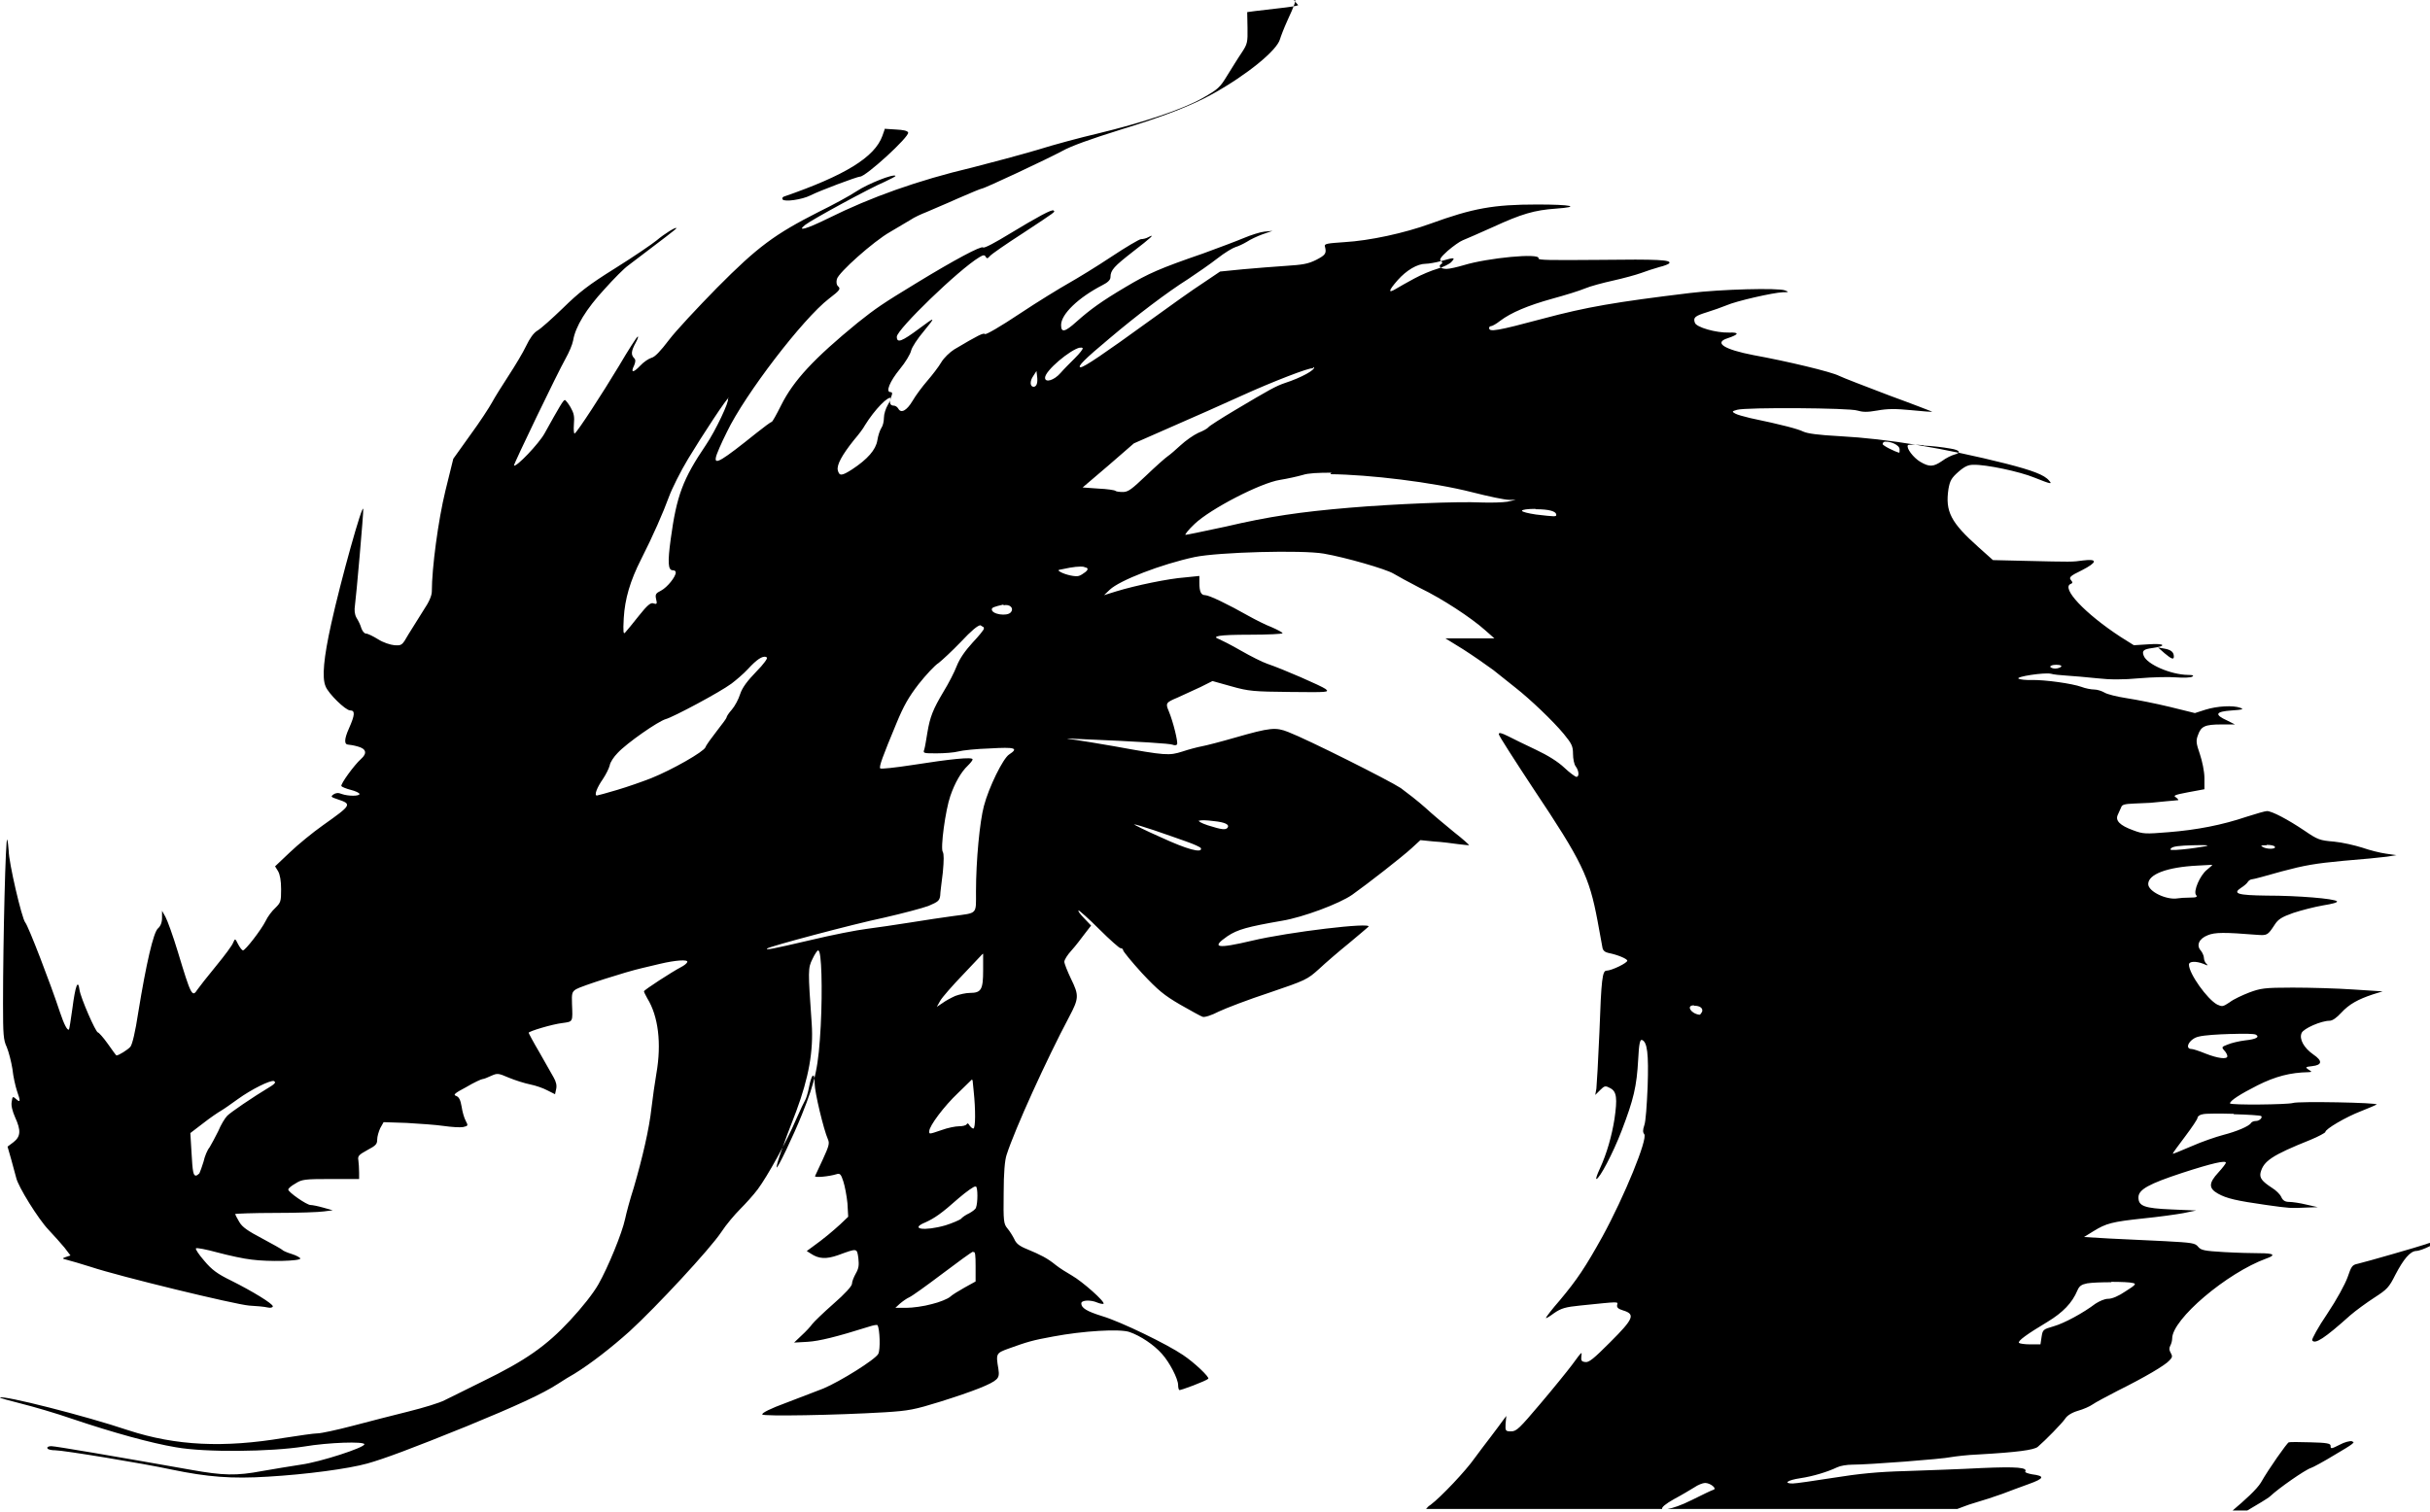 <?xml version="1.0" encoding="UTF-8"?>
<svg width="151px" height="94px" viewBox="0 0 151 94" version="1.1" xmlns="http://www.w3.org/2000/svg" xmlns:xlink="http://www.w3.org/1999/xlink">
    <!-- Generator: Sketch 48.1 (47250) - http://www.bohemiancoding.com/sketch -->
    <title>Half-Dragon</title>
    <desc>Created with Sketch.</desc>
    <defs></defs>
    <g id="Symbols" stroke="none" stroke-width="1" fill="none" fill-rule="evenodd">
        <g id="Half-Dragon" fill="#000000">
            <path d="M80.671,0.322 C80.601,0.369 80.081,0.448 79.514,0.509 C78.945,0.57 78.259,0.65 77.992,0.687 L77.501,0.753 L77.52,1.729 C77.536,2.642 77.512,2.736 77.159,3.274 C76.948,3.579 76.55,4.234 76.269,4.679 C75.801,5.452 75.693,5.546 74.707,6.108 C73.499,6.787 71.092,7.606 68.175,8.309 C67.168,8.543 65.501,8.988 64.464,9.315 C63.429,9.62 61.6,10.112 60.403,10.416 C57.043,11.212 54.142,12.242 51.452,13.577 C50.124,14.233 49.469,14.42 50.04,13.975 C50.455,13.647 54.072,11.68 54.962,11.306 C55.367,11.118 55.676,10.954 55.646,10.931 C55.519,10.791 53.927,11.423 53.222,11.891 C52.801,12.172 51.724,12.757 50.857,13.179 C48.141,14.56 47.088,15.333 44.559,17.885 C43.341,19.126 41.983,20.578 41.562,21.14 C41.047,21.819 40.695,22.193 40.485,22.24 C40.321,22.287 39.993,22.498 39.782,22.732 C39.337,23.2 39.173,23.177 39.408,22.709 C39.501,22.474 39.501,22.357 39.408,22.264 C39.197,22.053 39.22,21.819 39.501,21.304 C39.642,21.046 39.688,20.882 39.618,20.929 C39.548,20.976 39.033,21.772 38.471,22.732 C37.441,24.441 35.895,26.83 35.708,26.947 C35.661,26.97 35.638,26.713 35.661,26.385 C35.708,25.87 35.661,25.682 35.45,25.308 C35.31,25.073 35.146,24.863 35.099,24.863 C35.006,24.863 34.771,25.261 33.835,26.947 C33.484,27.579 32.079,29.054 31.938,28.937 C31.891,28.89 34.678,23.107 35.146,22.287 C35.357,21.913 35.568,21.421 35.614,21.163 C35.755,20.297 36.434,19.196 37.558,17.979 C38.143,17.323 38.799,16.668 39.033,16.504 C41.257,14.818 42.03,14.233 42.03,14.186 C42.03,14.069 41.281,14.537 40.812,14.935 C40.531,15.169 39.361,15.965 38.237,16.668 C36.551,17.721 35.989,18.166 34.982,19.15 C34.303,19.805 33.601,20.437 33.39,20.554 C33.156,20.695 32.922,21.023 32.688,21.514 C32.5,21.913 32.008,22.732 31.61,23.341 C31.212,23.95 30.744,24.699 30.58,25.003 C30.416,25.308 29.808,26.244 29.222,27.04 L28.168,28.515 L27.677,30.506 C27.232,32.332 26.834,35.306 26.834,36.757 C26.834,37.015 26.67,37.413 26.319,37.928 C26.038,38.373 25.616,39.052 25.382,39.427 C24.984,40.129 24.961,40.129 24.516,40.106 C24.258,40.082 23.813,39.942 23.486,39.731 C23.181,39.544 22.853,39.38 22.736,39.38 C22.643,39.38 22.526,39.239 22.455,39.052 C22.408,38.865 22.268,38.584 22.151,38.396 C22.034,38.186 22.01,37.928 22.057,37.624 C22.128,37.155 22.596,31.864 22.572,31.653 C22.549,31.161 21.168,36.102 20.582,38.771 C20.114,40.878 19.997,42.119 20.231,42.658 C20.395,43.103 21.472,44.156 21.753,44.156 C22.081,44.156 22.057,44.437 21.683,45.28 C21.378,45.959 21.378,46.287 21.659,46.287 C21.729,46.287 22.01,46.334 22.245,46.404 C22.76,46.545 22.83,46.826 22.432,47.177 C22.01,47.552 21.144,48.746 21.214,48.863 C21.238,48.91 21.519,49.027 21.8,49.097 C22.081,49.167 22.338,49.284 22.338,49.354 C22.338,49.495 21.636,49.495 21.238,49.354 C21.027,49.261 20.863,49.284 20.723,49.378 C20.535,49.518 20.559,49.542 20.98,49.682 C21.893,49.987 21.847,50.033 20.067,51.298 C19.435,51.743 18.522,52.492 18.007,52.984 L17.093,53.85 L17.281,54.154 C17.398,54.365 17.468,54.74 17.468,55.278 C17.468,56.028 17.445,56.098 17.117,56.426 C16.906,56.613 16.625,56.988 16.508,57.245 C16.227,57.807 15.244,59.072 15.103,59.072 C15.033,59.072 14.916,58.908 14.799,58.697 C14.611,58.322 14.611,58.322 14.494,58.58 C14.448,58.744 13.956,59.399 13.417,60.055 C12.879,60.711 12.364,61.366 12.27,61.507 C11.942,62.022 11.872,61.881 11.052,59.165 C10.748,58.158 10.397,57.198 10.28,56.988 L10.069,56.613 L10.069,57.058 C10.069,57.339 9.975,57.573 9.811,57.713 C9.53,57.971 9.086,59.891 8.594,62.912 C8.407,64.153 8.219,64.925 8.102,65.066 C7.938,65.253 7.376,65.604 7.236,65.604 C7.212,65.604 6.978,65.276 6.697,64.878 C6.416,64.48 6.135,64.176 6.088,64.176 C5.948,64.176 5.011,62.022 4.941,61.53 C4.848,60.828 4.684,61.249 4.496,62.701 C4.403,63.38 4.309,63.965 4.286,63.989 C4.192,64.082 3.981,63.684 3.724,62.912 C3.138,61.132 1.757,57.55 1.569,57.339 C1.359,57.105 0.539,53.593 0.539,52.867 C0.516,52.609 0.492,52.305 0.446,52.188 C0.352,51.953 0.188,58.369 0.188,62.373 C0.188,64.316 0.211,64.644 0.422,65.089 C0.539,65.37 0.703,66.002 0.773,66.447 C0.82,66.915 0.961,67.524 1.054,67.805 C1.288,68.461 1.265,68.554 1.008,68.32 C0.797,68.133 0.773,68.133 0.727,68.484 C0.68,68.718 0.773,69.07 0.937,69.444 C1.312,70.264 1.288,70.638 0.844,70.99 L0.469,71.271 L0.703,72.09 C0.82,72.535 0.961,73.05 1.008,73.214 C1.125,73.753 2.389,75.79 3.021,76.445 C3.349,76.796 3.794,77.288 4.005,77.546 L4.379,78.037 L4.098,78.131 C3.841,78.225 3.841,78.225 4.192,78.318 C4.379,78.365 5.035,78.553 5.62,78.74 C7.447,79.349 14.611,81.081 15.478,81.152 C15.923,81.175 16.438,81.222 16.625,81.269 C16.812,81.315 16.953,81.269 16.953,81.198 C16.953,81.034 15.688,80.262 14.377,79.606 C13.511,79.185 13.16,78.927 12.691,78.365 C12.364,77.991 12.129,77.639 12.176,77.593 C12.223,77.546 12.832,77.663 13.511,77.85 C14.213,78.037 15.173,78.248 15.642,78.295 C16.695,78.435 18.662,78.389 18.662,78.225 C18.662,78.178 18.428,78.037 18.124,77.944 C17.819,77.85 17.562,77.733 17.538,77.686 C17.491,77.639 16.953,77.335 16.297,76.984 C15.408,76.515 15.056,76.281 14.869,75.953 C14.728,75.719 14.611,75.485 14.611,75.462 C14.611,75.438 15.735,75.392 17.117,75.392 C18.498,75.392 19.856,75.345 20.137,75.298 L20.676,75.228 L20.09,75.064 C19.763,74.97 19.411,74.9 19.294,74.9 C19.06,74.9 17.913,74.104 17.913,73.94 C17.913,73.87 18.1,73.706 18.358,73.565 C18.756,73.308 18.92,73.284 20.559,73.284 L22.315,73.284 L22.315,72.889 C22.315,72.631 22.291,72.28 22.268,72.116 C22.221,71.858 22.291,71.781 22.83,71.484 C23.368,71.203 23.439,71.109 23.439,70.828 C23.439,70.641 23.532,70.336 23.626,70.126 L23.837,69.751 L25.265,69.798 C26.061,69.845 27.091,69.915 27.56,69.985 C28.051,70.055 28.59,70.09 28.777,70.055 C29.082,69.985 29.105,69.971 28.941,69.669 C28.848,69.505 28.73,69.107 28.684,68.779 C28.613,68.358 28.52,68.194 28.356,68.124 C28.145,68.053 28.215,67.971 28.988,67.562 C29.456,67.281 29.925,67.07 29.995,67.07 C30.065,67.07 30.299,66.976 30.533,66.866 C30.908,66.702 30.955,66.702 31.61,66.983 C32.008,67.147 32.594,67.335 32.945,67.405 C33.296,67.475 33.765,67.639 34.022,67.779 L34.49,68.014 L34.561,67.686 C34.608,67.475 34.561,67.241 34.397,66.96 L33.507,65.391 C33.132,64.759 32.851,64.22 32.851,64.197 C32.851,64.103 34.327,63.658 34.959,63.588 C35.614,63.495 35.591,63.541 35.544,62.394 C35.521,61.738 35.544,61.645 35.802,61.486 C36.106,61.298 38.869,60.409 39.899,60.174 L41.023,59.907 C41.96,59.685 42.756,59.626 42.709,59.79 C42.686,59.884 42.498,60.025 42.311,60.118 C41.772,60.399 40.016,61.535 40.016,61.617 C40.016,61.664 40.11,61.851 40.227,62.062 C40.906,63.162 41.117,64.848 40.789,66.721 C40.695,67.283 40.555,68.231 40.485,68.852 C40.344,70.163 39.923,71.966 39.384,73.816 C39.15,74.542 38.916,75.417 38.846,75.759 C38.658,76.649 37.792,78.756 37.183,79.833 C36.855,80.407 36.176,81.262 35.427,82.069 C33.952,83.662 32.641,84.575 29.995,85.863 C28.988,86.354 27.934,86.893 27.63,87.033 C27.326,87.197 26.319,87.502 25.382,87.736 C24.446,87.97 22.877,88.368 21.917,88.625 C20.933,88.883 19.95,89.094 19.739,89.094 C19.505,89.094 18.568,89.234 17.655,89.375 C13.909,90.007 10.935,89.866 7.985,88.906 C5.269,87.993 0.165,86.705 0.001,86.869 C-0.023,86.893 0.563,87.057 1.312,87.244 C2.061,87.431 3.513,87.853 4.52,88.204 C7.025,89.047 9.39,89.703 10.935,89.96 C12.785,90.288 16.812,90.241 18.896,89.913 C20.418,89.656 22.643,89.585 22.643,89.773 C22.643,89.984 19.903,90.873 18.709,91.037 C18.077,91.131 16.976,91.318 16.297,91.435 C14.682,91.74 13.862,91.716 11.895,91.365 C7.002,90.499 3.443,89.89 3.185,89.89 C2.998,89.89 2.904,89.96 2.951,90.03 C2.974,90.101 3.208,90.147 3.443,90.147 C3.934,90.147 8.922,90.967 10.654,91.342 C12.902,91.81 14.401,91.927 16.648,91.786 C19.037,91.646 21.659,91.295 22.83,90.967 C23.837,90.686 25.546,90.054 29.011,88.649 C32.032,87.408 33.718,86.635 34.654,86.026 C35.006,85.792 35.474,85.511 35.685,85.394 C36.715,84.762 38.003,83.755 39.127,82.748 C40.789,81.226 44.114,77.644 44.816,76.59 C45.121,76.122 45.659,75.49 45.987,75.162 C46.315,74.834 46.807,74.296 47.088,73.921 C47.696,73.102 48.89,70.947 49.476,69.566 C49.733,68.981 49.991,68.442 50.038,68.372 C50.085,68.302 50.202,67.95 50.272,67.576 C50.436,66.733 50.623,66.592 50.623,67.342 C50.623,67.904 51.185,70.222 51.443,70.807 C51.56,71.065 51.513,71.228 51.138,72.048 L50.647,73.102 C50.6,73.219 51.536,73.125 51.981,72.985 C52.192,72.914 52.262,72.985 52.403,73.429 C52.496,73.71 52.613,74.319 52.66,74.787 L52.707,75.63 L52.215,76.099 C51.724,76.544 51.232,76.965 50.483,77.504 L50.131,77.761 L50.389,77.925 C50.881,78.253 51.335,78.276 52.075,78.019 C53.292,77.574 53.246,77.574 53.339,78.206 C53.386,78.651 53.363,78.838 53.175,79.166 C53.058,79.377 52.941,79.658 52.941,79.798 C52.941,79.939 52.496,80.43 51.794,81.039 C51.162,81.596 50.576,82.163 50.469,82.304 C50.375,82.444 50.071,82.772 49.813,83.006 L49.345,83.451 L50.188,83.404 C50.913,83.357 51.967,83.1 53.981,82.467 C54.262,82.374 54.508,82.327 54.529,82.374 C54.674,82.608 54.716,83.896 54.576,84.153 C54.393,84.505 52.218,85.863 51.162,86.307 C50.74,86.471 49.71,86.869 48.844,87.197 C47.884,87.548 47.322,87.829 47.368,87.923 C47.45,88.04 51.864,87.97 55.002,87.783 C56.488,87.689 56.828,87.619 58.42,87.127 C60.504,86.471 61.628,86.026 61.909,85.745 C62.066,85.605 62.096,85.441 62.04,85.09 C61.876,84.13 61.9,84.106 62.672,83.825 C63.843,83.404 64.147,83.31 65.435,83.076 C67.285,82.725 69.58,82.585 70.188,82.795 C70.867,83.029 71.71,83.591 72.202,84.153 C72.67,84.668 73.209,85.699 73.209,86.097 C73.209,86.214 73.232,86.354 73.279,86.401 C73.326,86.448 74.942,85.839 75.082,85.699 C75.176,85.605 74.216,84.692 73.513,84.224 C72.553,83.568 69.673,82.163 68.503,81.812 C67.519,81.507 67.191,81.297 67.191,81.016 C67.191,80.805 67.777,80.782 68.198,80.969 C68.362,81.039 68.549,81.063 68.573,81.039 C68.69,80.922 67.262,79.658 66.606,79.283 C66.278,79.096 65.833,78.815 65.599,78.627 C65.084,78.206 64.663,77.995 63.82,77.644 C63.351,77.457 63.141,77.293 63.024,77.012 C62.93,76.825 62.743,76.52 62.602,76.356 C62.368,76.075 62.344,75.911 62.368,74.155 C62.368,72.914 62.438,72.095 62.555,71.767 C63.07,70.175 65.014,65.89 66.442,63.197 C67.051,62.05 67.051,61.863 66.559,60.856 C66.325,60.364 66.138,59.896 66.138,59.779 C66.138,59.662 66.325,59.357 66.583,59.076 C66.84,58.795 67.191,58.327 67.402,58.046 L67.8,57.531 L67.355,57.063 C67.102,56.805 66.957,56.594 67.027,56.594 C67.074,56.594 67.66,57.109 68.315,57.765 C68.947,58.397 69.556,58.936 69.626,58.936 C69.72,58.936 69.79,58.992 69.79,59.062 C69.79,59.132 70.305,59.765 70.961,60.486 C71.968,61.563 72.343,61.867 73.349,62.453 C74.005,62.827 74.637,63.178 74.731,63.202 C74.848,63.249 75.293,63.108 75.738,62.874 C76.183,62.663 77.587,62.125 78.875,61.703 C81.146,60.931 81.24,60.884 81.966,60.228 C82.364,59.854 83.207,59.128 83.816,58.636 C84.401,58.144 84.963,57.676 85.033,57.606 C85.338,57.301 80.046,57.934 77.798,58.472 C75.621,58.987 75.223,58.917 76.276,58.191 C76.908,57.77 77.517,57.606 79.671,57.231 C80.959,57.02 83.23,56.173 84.026,55.616 C84.986,54.937 87.141,53.251 87.703,52.736 L88.264,52.22 L89.107,52.305 C89.576,52.328 90.255,52.422 90.606,52.469 C90.957,52.515 91.262,52.539 91.285,52.539 C91.308,52.515 90.887,52.141 90.348,51.719 C89.833,51.298 89.014,50.619 88.569,50.204 C88.124,49.806 87.431,49.268 87.047,48.987 C86.344,48.519 81.264,45.966 80.046,45.498 C79.273,45.194 78.945,45.217 76.744,45.849 C75.855,46.107 74.942,46.341 74.684,46.388 C74.426,46.435 73.888,46.575 73.466,46.716 C72.647,46.973 72.46,46.973 69.252,46.388 C68.339,46.224 67.262,46.055 66.84,45.99 C66.091,45.896 66.114,45.891 67.126,45.938 C70.989,46.102 72.698,46.219 72.862,46.289 C72.979,46.336 73.096,46.336 73.143,46.266 C73.214,46.149 72.909,44.885 72.628,44.206 C72.417,43.714 72.441,43.667 73.167,43.363 C73.541,43.199 74.174,42.894 74.595,42.707 L75.344,42.332 L76.515,42.66 C77.592,42.965 77.896,42.988 80.168,43.011 C82.509,43.035 82.626,43.035 82.369,42.824 C82.111,42.637 79.77,41.607 78.739,41.255 C78.458,41.162 77.709,40.787 77.1,40.436 C76.492,40.085 75.883,39.78 75.766,39.733 C75.227,39.546 75.742,39.452 77.639,39.452 C78.777,39.452 79.699,39.406 79.699,39.359 C79.699,39.312 79.395,39.148 79.02,38.984 C78.646,38.844 78.004,38.516 77.583,38.282 C76.342,37.579 75.136,36.994 74.89,36.994 C74.632,36.994 74.529,36.783 74.529,36.221 L74.529,35.8 L73.616,35.893 C72.633,35.964 70.572,36.385 69.355,36.76 L68.606,36.994 L68.957,36.659 C69.566,36.074 72.165,35.067 74.248,34.622 C75.724,34.318 80.898,34.177 82.256,34.411 C83.614,34.645 86.12,35.371 86.588,35.652 C86.822,35.793 87.548,36.191 88.227,36.542 C89.632,37.221 91.411,38.392 92.278,39.164 L92.863,39.68 L89.819,39.68 L90.92,40.359 C91.505,40.733 92.348,41.319 92.793,41.646 L94.198,42.766 C95.064,43.445 96.492,44.798 97.171,45.617 C97.663,46.222 97.745,46.367 97.747,46.858 C97.747,47.163 97.818,47.514 97.911,47.631 C98.122,47.912 98.145,48.287 97.958,48.287 C97.888,48.287 97.537,48.029 97.209,47.72 C96.811,47.345 96.202,46.961 95.429,46.596 C94.797,46.292 94.001,45.917 93.697,45.753 C93.275,45.543 93.135,45.519 93.135,45.636 C93.135,45.73 94.118,47.252 95.289,49.031 C98.309,53.55 98.754,54.487 99.269,57.226 L99.574,58.889 C99.597,59.076 99.738,59.193 99.948,59.233 C100.534,59.35 101.072,59.584 101.119,59.701 C101.166,59.842 100.136,60.334 99.831,60.334 C99.574,60.334 99.504,60.825 99.386,64.197 C99.316,65.883 99.223,67.428 99.199,67.662 L99.129,68.06 L99.433,67.756 C99.714,67.475 99.761,67.475 100.065,67.639 C100.464,67.85 100.51,68.271 100.323,69.559 C100.159,70.589 99.855,71.69 99.41,72.65 C99.246,73.001 99.152,73.282 99.199,73.282 C99.386,73.282 100.229,71.69 100.768,70.285 C101.517,68.325 101.704,67.545 101.798,65.836 C101.845,64.86 101.915,64.595 102.032,64.642 C102.36,64.759 102.454,65.485 102.384,67.545 C102.337,68.646 102.266,69.746 102.173,69.957 C102.079,70.238 102.079,70.378 102.173,70.496 C102.407,70.777 100.932,74.382 99.574,76.864 C98.52,78.761 98.005,79.534 96.928,80.821 C96.436,81.383 96.062,81.875 96.062,81.922 C96.062,81.969 96.296,81.828 96.577,81.617 C97.022,81.313 97.279,81.243 98.192,81.149 C100.721,80.892 100.534,80.892 100.487,81.126 C100.464,81.273 100.557,81.36 100.862,81.454 C101.634,81.688 101.517,81.969 100.065,83.42 C99.035,84.451 98.731,84.708 98.497,84.661 C98.286,84.638 98.239,84.568 98.263,84.334 C98.309,83.982 98.333,83.959 97.677,84.849 C97.396,85.223 96.506,86.324 95.71,87.26 C94.423,88.782 94.235,88.97 93.907,88.97 C93.556,88.97 93.533,88.946 93.556,88.501 L93.603,88.01 L93.392,88.291 C93.275,88.455 92.947,88.899 92.643,89.297 C92.339,89.689 91.894,90.281 91.636,90.632 C91.098,91.405 89.552,93.044 88.897,93.536 C88.78,93.606 88.686,93.699 88.616,93.793 L103.285,93.793 C103.238,93.699 103.472,93.489 104.058,93.161 C104.503,92.927 105.041,92.599 105.275,92.458 C105.509,92.295 105.814,92.177 105.954,92.177 C106.282,92.177 106.713,92.529 106.476,92.599 C106.383,92.622 105.797,92.903 105.142,93.231 C104.439,93.582 103.936,93.746 103.62,93.793 L121.626,93.793 C121.883,93.699 122.359,93.512 122.539,93.465 C123.183,93.278 124.037,92.997 124.419,92.857 C124.817,92.7 125.543,92.435 126.058,92.248 C127.041,91.897 127.088,91.742 126.269,91.639 C126.011,91.592 125.824,91.522 125.847,91.475 C126.011,91.217 125.356,91.154 123.131,91.25 C121.843,91.321 119.713,91.391 118.425,91.438 C116.669,91.484 115.521,91.601 113.906,91.859 C112.712,92.046 111.588,92.21 111.4,92.21 C110.792,92.21 111.073,92 111.869,91.882 C112.665,91.765 113.578,91.484 114.163,91.203 C114.351,91.11 114.772,91.04 115.1,91.04 C116.154,91.04 120.72,90.688 121.235,90.571 C121.516,90.524 122.265,90.431 122.92,90.407 C125.402,90.267 126.362,90.126 126.62,89.939 C127.112,89.518 128.119,88.487 128.329,88.183 C128.446,87.996 128.727,87.808 129.125,87.691 C129.453,87.598 129.851,87.427 130.039,87.293 C130.202,87.176 130.905,86.801 131.584,86.45 C133.246,85.624 134.558,84.858 134.815,84.554 C135.002,84.366 135.002,84.289 134.885,84.085 C134.792,83.921 134.78,83.804 134.862,83.641 C134.932,83.523 134.979,83.313 134.979,83.196 C134.979,82.001 138.374,79.121 140.833,78.225 C141.441,78.014 141.301,77.897 140.435,77.897 C139.99,77.897 139.006,77.873 138.21,77.827 C136.969,77.756 136.77,77.71 136.595,77.499 C136.407,77.265 136.243,77.241 134.534,77.148 C133.516,77.101 131.959,77.031 131.092,76.984 L129.5,76.89 L130.085,76.529 C130.881,76.038 131.233,75.944 133.2,75.733 C134.136,75.64 135.248,75.485 135.67,75.406 L136.466,75.242 L134.944,75.176 C133.235,75.106 132.883,74.965 132.883,74.427 C132.883,73.935 133.539,73.584 135.6,72.905 C137.473,72.296 138.316,72.109 138.316,72.273 C138.316,72.32 138.105,72.601 137.847,72.881 C137.239,73.537 137.239,73.865 137.824,74.193 C138.362,74.497 138.995,74.638 140.798,74.895 C142.296,75.106 142.32,75.106 143.326,75.059 L144.029,75.036 L143.303,74.872 C142.928,74.778 142.437,74.708 142.249,74.708 C141.992,74.708 141.851,74.614 141.758,74.403 C141.687,74.24 141.43,73.982 141.172,73.827 C140.563,73.429 140.4,73.219 140.47,72.891 C140.657,72.165 141.172,71.814 143.56,70.854 C144.076,70.643 144.497,70.409 144.497,70.362 C144.497,70.175 145.785,69.425 146.698,69.074 C147.166,68.887 147.611,68.7 147.681,68.653 C147.822,68.536 142.811,68.442 142.483,68.559 C142.156,68.662 138.573,68.7 138.573,68.583 C138.573,68.419 139.182,68.021 140.282,67.463 C141.406,66.901 142.32,66.667 143.443,66.644 C143.678,66.627 143.678,66.627 143.443,66.48 C143.233,66.339 143.256,66.316 143.678,66.269 C144.31,66.199 144.333,65.941 143.748,65.543 C143.162,65.134 142.858,64.583 143.022,64.209 C143.139,63.928 144.24,63.448 144.755,63.448 C144.942,63.448 145.2,63.26 145.48,62.956 C145.972,62.417 146.534,62.113 147.447,61.809 L148.056,61.621 L146.23,61.504 C145.223,61.434 143.537,61.387 142.46,61.387 C140.68,61.387 140.47,61.434 139.767,61.692 C139.346,61.856 138.784,62.113 138.55,62.3 C138.128,62.581 138.081,62.581 137.777,62.441 C137.161,62.113 136.021,60.521 136.021,59.959 C136.021,59.748 136.442,59.725 136.927,59.912 C137.185,60.029 137.232,60.029 137.114,59.912 C137.021,59.842 136.951,59.655 136.951,59.537 C136.951,59.42 136.857,59.21 136.763,59.093 C136.459,58.765 136.646,58.343 137.185,58.133 C137.63,57.945 138.238,57.945 140.229,58.105 C140.884,58.151 140.908,58.151 141.352,57.472 C141.563,57.145 141.774,57.004 142.5,56.746 C142.992,56.583 143.811,56.372 144.35,56.278 C144.935,56.185 145.286,56.091 145.216,56.021 C145.052,55.857 142.804,55.669 140.861,55.669 C139.034,55.646 138.707,55.545 139.269,55.178 C139.456,55.061 139.643,54.897 139.69,54.803 C139.756,54.709 139.873,54.653 139.948,54.653 C140.041,54.653 140.884,54.419 141.797,54.161 C143.202,53.787 143.858,53.67 145.614,53.506 C146.785,53.412 148.002,53.295 148.33,53.248 L148.915,53.155 L148.26,53.061 C147.909,53.014 147.253,52.85 146.785,52.686 C146.34,52.546 145.544,52.359 145.029,52.312 C144.162,52.241 144.022,52.195 143.202,51.633 C142.158,50.93 141.175,50.415 140.87,50.415 C140.753,50.415 140.191,50.579 139.606,50.766 C138.084,51.281 136.515,51.586 134.759,51.726 C133.307,51.843 133.181,51.843 132.558,51.609 C131.715,51.305 131.434,51.001 131.598,50.649 C131.668,50.497 131.762,50.298 131.809,50.181 C131.856,50.017 132.019,49.97 132.605,49.947 L133.635,49.9 L134.595,49.806 C134.946,49.783 135.297,49.736 135.344,49.736 C135.391,49.736 135.344,49.666 135.227,49.572 C135.016,49.455 135.11,49.408 135.976,49.244 L136.983,49.057 L136.983,48.355 C136.983,47.957 136.843,47.301 136.702,46.88 C136.468,46.201 136.445,46.037 136.585,45.685 C136.773,45.147 137.007,45.03 138.037,45.03 L138.88,45.03 L138.407,44.791 C137.576,44.416 137.658,44.229 138.695,44.159 C139.362,44.112 139.456,44.089 139.21,43.995 C138.765,43.831 137.775,43.885 137.047,44.112 L136.391,44.323 L134.822,43.936 C133.956,43.726 132.762,43.491 132.153,43.398 C131.544,43.304 130.935,43.154 130.771,43.047 C130.608,42.953 130.327,42.859 130.139,42.859 C129.952,42.859 129.577,42.789 129.343,42.695 C128.758,42.485 127.072,42.25 126.252,42.267 C125.901,42.279 125.527,42.243 125.433,42.183 C125.222,42.065 127.025,41.785 127.447,41.878 C127.587,41.925 128.032,41.972 128.43,41.995 C128.805,42.019 129.648,42.089 130.303,42.159 C131.123,42.253 131.919,42.253 132.949,42.159 C133.745,42.089 134.799,42.065 135.244,42.105 C135.688,42.14 136.157,42.117 136.227,42.058 C136.344,41.988 136.274,41.953 135.969,41.951 C134.892,41.939 133.394,41.286 133.207,40.75 C133.089,40.445 133.207,40.352 133.745,40.281 C134.682,40.155 134.518,39.977 133.534,40.047 L132.598,40.106 L131.778,39.591 C129.554,38.139 128.032,36.523 128.688,36.289 C128.805,36.242 128.805,36.195 128.688,36.055 C128.547,35.891 128.641,35.797 129.367,35.446 C130.327,34.954 130.373,34.72 129.437,34.837 C128.781,34.931 128.758,34.931 125.808,34.861 L123.841,34.814 L122.951,34.018 C121.218,32.473 120.867,31.793 121.078,30.389 C121.171,29.873 121.265,29.71 121.687,29.335 C122.085,28.984 122.319,28.89 122.623,28.89 C123.419,28.867 125.503,29.312 126.416,29.686 C127.47,30.108 127.54,30.108 127.329,29.873 C127.048,29.522 126.299,29.241 124.66,28.82 C120.844,27.86 117.331,27.274 114.311,27.111 C112.976,27.04 112.321,26.947 112.063,26.83 C111.735,26.666 110.775,26.408 108.762,25.987 C108.364,25.893 107.942,25.776 107.825,25.706 C107.614,25.589 107.614,25.565 107.942,25.472 C108.528,25.308 114.943,25.354 115.411,25.518 C115.739,25.612 115.997,25.635 116.652,25.518 C117.285,25.401 117.8,25.401 118.76,25.495 C119.462,25.565 120.048,25.612 120.071,25.589 C120.071,25.589 118.877,25.12 117.402,24.582 C115.927,24.02 114.522,23.481 114.288,23.364 C113.796,23.107 111.033,22.451 108.972,22.076 C107.146,21.725 106.467,21.304 107.357,21.023 C108.059,20.789 108.106,20.648 107.45,20.672 C106.631,20.695 105.413,20.344 105.32,20.063 C105.203,19.735 105.32,19.641 106.069,19.407 C106.444,19.29 106.982,19.103 107.263,18.986 C107.895,18.705 110.19,18.19 110.775,18.166 C111.173,18.166 111.173,18.143 110.916,18.049 C110.494,17.885 106.912,17.979 105.015,18.213 C100.379,18.775 98.6,19.079 95.884,19.805 C93.004,20.578 92.535,20.648 92.535,20.391 C92.535,20.32 92.582,20.273 92.652,20.273 C92.723,20.273 92.98,20.133 93.214,19.946 C93.893,19.431 94.947,18.986 96.469,18.564 C97.242,18.353 98.155,18.073 98.483,17.932 C98.81,17.792 99.607,17.581 100.239,17.44 C100.871,17.3 101.644,17.089 101.971,16.972 C102.276,16.855 102.791,16.691 103.119,16.597 C103.423,16.527 103.704,16.41 103.728,16.363 C103.868,16.153 103.048,16.106 99.372,16.153 C96.328,16.176 95.556,16.176 95.603,16.059 C95.72,15.708 92.418,16.035 90.967,16.48 C90.568,16.597 90.077,16.714 89.889,16.714 C89.538,16.714 89.328,16.551 89.562,16.41 C89.655,16.363 89.632,16.293 89.538,16.223 C89.421,16.153 89.515,15.989 89.96,15.591 C90.288,15.31 90.709,15.005 90.896,14.935 C91.084,14.865 91.927,14.49 92.769,14.115 C94.549,13.296 95.345,13.062 96.68,12.968 C98.295,12.851 97.64,12.711 95.532,12.711 C92.793,12.711 91.528,12.945 88.883,13.905 C87.267,14.49 85.136,14.958 83.521,15.052 C82.514,15.122 82.28,15.146 82.327,15.31 C82.444,15.754 82.373,15.848 81.788,16.153 C81.273,16.41 80.945,16.457 79.891,16.527 C79.189,16.574 77.995,16.668 77.222,16.738 L75.817,16.878 L74.74,17.604 C74.155,17.979 72.68,19.033 71.486,19.899 C68.582,22.006 67.365,22.826 67.154,22.826 C66.896,22.826 67.411,22.311 68.957,21.023 C70.643,19.594 72.563,18.143 73.827,17.347 C74.389,16.972 75.208,16.41 75.653,16.059 C76.098,15.708 76.613,15.403 76.777,15.356 C76.941,15.31 77.246,15.169 77.48,15.029 C77.69,14.888 78.135,14.677 78.463,14.56 L79.072,14.35 L78.58,14.396 C78.323,14.42 77.737,14.607 77.292,14.794 C76.848,14.982 75.724,15.403 74.764,15.754 C72.048,16.691 71.368,16.995 69.987,17.815 C68.442,18.728 67.739,19.243 66.896,19.993 C66.17,20.648 65.936,20.695 65.936,20.203 C65.936,19.524 67.013,18.494 68.512,17.721 C68.84,17.557 69.004,17.393 69.004,17.23 C69.004,16.785 69.238,16.551 70.408,15.637 C71.532,14.771 71.837,14.49 71.345,14.748 C71.228,14.818 71.017,14.865 70.9,14.865 C70.807,14.865 69.964,15.356 69.05,15.965 C68.137,16.574 66.943,17.3 66.405,17.604 C65.866,17.909 64.485,18.752 63.361,19.501 C62.167,20.297 61.277,20.812 61.207,20.765 C61.113,20.672 60.785,20.835 59.287,21.725 C59.029,21.889 58.654,22.24 58.49,22.521 C58.327,22.802 57.928,23.317 57.624,23.669 C57.32,24.02 56.898,24.582 56.711,24.91 C56.336,25.542 55.985,25.706 55.821,25.401 C55.751,25.284 55.634,25.214 55.54,25.214 C55.306,25.214 55.236,25.027 55.376,24.675 C55.47,24.441 55.447,24.371 55.329,24.371 C55.025,24.371 55.283,23.715 55.915,22.943 C56.266,22.521 56.57,22.006 56.617,21.795 C56.664,21.585 57.015,21.046 57.413,20.578 C58.163,19.665 58.139,19.665 57.132,20.414 C56.032,21.233 55.728,21.351 55.728,20.929 C55.728,20.484 59.568,16.761 60.855,15.989 C61.089,15.848 61.183,15.825 61.253,15.965 C61.324,16.082 61.37,16.082 61.511,15.918 C61.605,15.801 62.518,15.169 63.571,14.49 C65.702,13.085 65.562,13.179 65.468,13.085 C65.374,12.992 64.508,13.46 62.728,14.537 C61.886,15.052 61.16,15.45 61.089,15.38 C60.972,15.263 59.31,16.153 56.968,17.581 C54.814,18.892 54.44,19.15 53.292,20.063 C50.576,22.287 49.312,23.645 48.539,25.191 C48.258,25.753 48.001,26.221 47.954,26.221 C47.907,26.221 47.462,26.549 46.994,26.923 C44.863,28.633 44.371,28.937 44.488,28.422 C44.512,28.258 44.816,27.555 45.168,26.853 C46.291,24.512 49.897,19.805 51.513,18.564 C52.215,18.026 52.262,17.955 52.051,17.768 C51.981,17.698 51.958,17.511 52.005,17.347 C52.098,16.949 54.276,15.005 55.306,14.42 C55.751,14.162 56.336,13.811 56.57,13.671 C56.805,13.507 57.273,13.296 57.577,13.179 C57.882,13.038 58.748,12.687 59.521,12.336 C60.27,12.008 60.949,11.727 60.996,11.727 C61.16,11.727 65.093,9.877 66.007,9.386 C66.545,9.081 67.786,8.636 69.589,8.074 C72.258,7.255 74.038,6.576 75.372,5.827 C77.48,4.656 79.353,3.134 79.54,2.432 C79.587,2.268 79.774,1.776 79.985,1.308 C80.453,0.301 80.594,-0.097 80.407,0.02 L80.671,0.322 Z M54.979,8.025 L54.831,8.447 C54.351,9.774 52.513,10.905 48.708,12.221 C48.624,12.252 48.591,12.329 48.631,12.394 C48.736,12.565 49.832,12.411 50.354,12.149 C50.893,11.868 53.267,10.978 53.445,10.978 C53.808,10.978 56.517,8.496 56.433,8.238 C56.386,8.121 56.128,8.074 55.684,8.051 L54.958,8.004 L54.979,8.025 Z M90.283,16.057 C90.37,16.068 90.321,16.141 90.19,16.281 C90.073,16.412 89.679,16.604 89.319,16.707 C88.958,16.81 88.317,17.077 87.895,17.307 C87.474,17.534 86.959,17.822 86.748,17.951 C86.233,18.262 86.27,18.075 86.853,17.412 C87.392,16.803 88.071,16.398 88.586,16.396 C88.773,16.396 89.218,16.319 89.569,16.223 C89.991,16.106 90.225,16.035 90.319,16.059 L90.283,16.057 Z M67.098,21.62 C67.18,21.596 67.239,21.603 67.276,21.639 C67.316,21.678 67.098,21.962 66.792,22.264 C66.487,22.568 66.089,22.966 65.909,23.177 C65.506,23.645 64.939,23.809 64.939,23.481 C64.939,23.036 66.52,21.725 67.098,21.608 L67.098,21.62 Z M81.639,22.814 C81.793,22.966 80.861,23.479 79.824,23.814 C79.286,24.001 78.934,24.188 76.733,25.5 C75.867,26.015 75.141,26.483 75.094,26.553 C75.048,26.624 74.767,26.787 74.462,26.905 C74.158,27.045 73.666,27.396 73.362,27.677 C73.057,27.958 72.706,28.263 72.566,28.356 C72.425,28.45 71.816,28.988 71.231,29.55 C70.318,30.417 70.107,30.581 69.779,30.581 C69.568,30.581 69.358,30.557 69.311,30.51 C69.264,30.464 68.796,30.393 68.257,30.37 L67.274,30.3 L68.866,28.942 L70.458,27.56 L72.8,26.53 C74.088,25.968 76.054,25.102 77.178,24.586 C79.028,23.744 81.44,22.807 81.557,22.901 L81.639,22.814 Z M64.406,23.055 L64.445,23.388 C64.469,23.552 64.469,23.786 64.422,23.879 C64.399,23.973 64.305,24.043 64.235,24.043 C64,24.043 63.977,23.692 64.211,23.364 L64.422,23.036 L64.406,23.055 Z M55.353,24.671 C55.396,24.711 55.316,24.928 55.18,25.148 C55.04,25.383 54.927,25.734 54.927,25.968 C54.927,26.202 54.857,26.483 54.768,26.6 C54.679,26.741 54.564,27.068 54.518,27.373 C54.424,27.958 53.909,28.544 52.949,29.176 C52.293,29.597 52.153,29.597 52.059,29.223 C51.989,28.895 52.317,28.286 53.066,27.349 C53.347,27.022 53.651,26.624 53.745,26.436 C54.354,25.453 55.22,24.563 55.384,24.75 L55.353,24.671 Z M45.229,24.793 C45.346,24.91 44.461,26.783 43.871,27.649 C42.429,29.78 42.045,30.81 41.679,33.503 C41.48,34.954 41.511,35.446 41.803,35.446 C41.92,35.446 41.991,35.493 41.991,35.587 C41.991,35.844 41.476,36.5 41.078,36.711 C40.75,36.874 40.703,36.945 40.773,37.249 C40.843,37.53 40.82,37.577 40.609,37.507 C40.445,37.436 40.235,37.6 39.696,38.279 C39.321,38.748 38.947,39.216 38.853,39.31 C38.736,39.45 38.713,39.31 38.76,38.42 C38.83,37.226 39.158,36.102 39.837,34.767 C40.586,33.292 41.218,31.84 41.569,30.88 C41.757,30.365 42.295,29.288 42.763,28.515 C43.653,27.04 45.222,24.652 45.292,24.722 L45.229,24.793 Z M117.135,27.462 C117.44,27.415 118.041,27.649 118.041,27.93 C118.041,28.047 118.041,28.141 118.018,28.141 C117.737,28.071 116.988,27.696 116.988,27.602 C116.988,27.509 117.058,27.462 117.175,27.438 L117.135,27.462 Z M119.519,27.696 C120.046,27.719 120.69,27.79 121.205,27.883 C121.79,27.977 121.893,28.141 121.439,28.258 C121.27,28.305 120.924,28.469 120.676,28.656 C120.132,29.031 119.88,29.031 119.322,28.703 C118.896,28.445 118.447,27.86 118.554,27.673 C118.582,27.626 118.992,27.626 119.519,27.673 L119.519,27.696 Z M82.674,29.475 C85.076,29.499 89.019,29.967 91.492,30.599 C92.498,30.857 93.517,31.068 93.758,31.068 L94.198,31.068 L93.667,31.185 C93.386,31.232 92.637,31.255 92.028,31.232 C90.623,31.161 86.619,31.325 83.856,31.559 C80.812,31.817 78.869,32.098 76.176,32.73 C74.865,33.011 73.741,33.245 73.671,33.245 C73.6,33.245 73.858,32.917 74.233,32.566 C75.216,31.63 78.33,30.014 79.548,29.827 C79.993,29.756 80.625,29.616 80.953,29.522 C81.304,29.405 81.936,29.382 82.732,29.382 L82.674,29.475 Z M95.442,31.653 C96.238,31.653 96.706,31.77 96.706,32.004 C96.706,32.121 96.636,32.121 95.442,31.981 C94.973,31.911 94.575,31.817 94.575,31.747 C94.575,31.676 94.95,31.63 95.395,31.63 L95.442,31.653 Z M67.391,35.259 C67.625,35.282 67.648,35.399 67.438,35.563 C67.321,35.657 67.133,35.774 67.04,35.797 C66.829,35.868 66.22,35.727 65.916,35.563 C65.705,35.446 65.728,35.423 66.033,35.376 C66.665,35.235 67.11,35.189 67.368,35.235 L67.391,35.259 Z M62.357,37.624 C62.755,37.53 63.036,37.811 62.802,38.069 C62.568,38.326 61.631,38.186 61.631,37.881 C61.631,37.764 61.748,37.717 62.357,37.577 L62.357,37.624 Z M61.069,38.958 C61.116,38.958 61.139,39.005 61.139,39.075 C61.139,39.146 60.835,39.52 60.437,39.942 C59.968,40.457 59.641,40.925 59.453,41.393 C59.313,41.768 58.938,42.494 58.634,42.986 C57.978,44.086 57.791,44.554 57.627,45.538 C57.557,45.959 57.487,46.404 57.44,46.568 C57.346,46.826 57.369,46.826 58.212,46.826 C58.681,46.826 59.289,46.779 59.547,46.709 C59.805,46.638 60.694,46.545 61.514,46.521 C63.083,46.428 63.317,46.498 62.708,46.896 C62.333,47.13 61.444,48.933 61.139,50.104 C60.882,51.064 60.648,53.475 60.648,55.419 C60.648,56.871 60.765,56.73 59.219,56.941 C58.657,57.011 57.463,57.198 56.573,57.339 C55.66,57.479 54.443,57.667 53.857,57.737 C53.272,57.807 51.703,58.112 50.345,58.439 C47.933,59.001 47.559,59.072 47.676,58.954 C47.793,58.837 52.944,57.456 54.958,57.034 C56.082,56.777 57.323,56.449 57.697,56.309 C58.306,56.051 58.376,55.981 58.423,55.676 C58.423,55.489 58.517,54.833 58.587,54.225 C58.657,53.475 58.657,53.077 58.587,52.96 C58.423,52.75 58.751,50.338 59.055,49.472 C59.336,48.652 59.734,47.973 60.132,47.598 C60.296,47.434 60.437,47.271 60.437,47.2 C60.437,47.036 59.079,47.177 56.69,47.552 C55.637,47.715 54.747,47.809 54.7,47.762 C54.607,47.669 54.841,47.036 55.707,44.953 C56.152,43.875 56.456,43.337 57.088,42.517 C57.533,41.955 58.095,41.347 58.329,41.206 C58.54,41.042 59.172,40.457 59.711,39.895 C60.367,39.193 60.765,38.865 60.928,38.865 L61.069,38.958 Z M134.099,40.246 L134.497,40.316 C134.895,40.387 135.083,40.527 135.083,40.808 C135.083,41.019 134.942,40.972 134.497,40.597 L134.076,40.223 L134.099,40.246 Z M47.652,40.878 C47.723,40.902 47.442,41.3 46.997,41.745 C46.435,42.33 46.13,42.728 45.99,43.15 C45.896,43.454 45.662,43.899 45.475,44.11 C45.288,44.32 45.147,44.531 45.147,44.601 C45.147,44.648 44.866,45.023 44.538,45.444 C44.21,45.866 43.883,46.311 43.836,46.451 C43.719,46.732 41.799,47.833 40.464,48.371 C39.926,48.582 38.989,48.91 38.357,49.097 C37.725,49.284 37.139,49.448 37.092,49.448 C36.905,49.448 37.092,48.956 37.467,48.418 C37.654,48.137 37.842,47.762 37.888,47.575 C37.912,47.388 38.146,47.036 38.38,46.802 C38.942,46.193 40.886,44.835 41.377,44.695 C41.822,44.578 44.726,43.033 45.451,42.494 C45.732,42.283 46.201,41.885 46.482,41.581 C47.02,40.995 47.371,40.761 47.606,40.832 L47.652,40.878 Z M127.801,41.323 C128.011,41.323 128.128,41.37 128.082,41.44 C128.035,41.487 127.871,41.557 127.707,41.557 C127.543,41.557 127.403,41.487 127.403,41.44 C127.403,41.37 127.567,41.323 127.754,41.323 L127.801,41.323 Z M74.532,51.017 C74.603,50.97 74.907,50.97 75.446,51.04 C76.125,51.111 76.406,51.251 76.288,51.438 C76.171,51.602 75.937,51.579 75.048,51.298 C74.626,51.157 74.439,51.04 74.509,50.993 L74.532,51.017 Z M70.505,51.251 C70.528,51.228 71.067,51.392 71.699,51.602 C72.331,51.813 73.245,52.141 73.713,52.305 C74.181,52.469 74.603,52.656 74.626,52.726 C74.72,53.054 73.76,52.796 72.144,52.047 C71.184,51.626 70.435,51.251 70.458,51.228 L70.505,51.251 Z M140.866,52.515 C141.1,52.515 141.334,52.562 141.358,52.633 C141.451,52.796 140.819,52.796 140.585,52.633 C140.445,52.562 140.515,52.539 140.843,52.539 L140.866,52.515 Z M136.277,52.539 C137.167,52.515 137.354,52.539 137.003,52.609 C136.745,52.656 136.136,52.75 135.645,52.796 C134.895,52.867 134.778,52.843 134.919,52.726 C135.012,52.609 135.434,52.562 136.253,52.539 L136.277,52.539 Z M137.471,53.78 L137.143,54.061 C136.698,54.412 136.277,55.419 136.464,55.63 C136.558,55.747 136.511,55.793 136.066,55.793 C135.785,55.793 135.434,55.817 135.317,55.84 C134.638,55.957 133.49,55.419 133.49,54.951 C133.49,54.342 134.661,53.897 136.558,53.803 L137.424,53.756 L137.471,53.78 Z M50.86,59.095 C51.048,59.095 51.118,61.46 51.001,63.754 C50.86,66.307 50.696,67.126 49.83,69.28 C49.315,70.568 48.285,72.722 48.261,72.558 C48.238,72.394 48.636,71.224 49.479,69.07 C50.251,66.986 50.556,65.347 50.439,63.614 C50.205,60.313 50.205,60.172 50.486,59.61 C50.626,59.306 50.79,59.072 50.837,59.072 L50.86,59.095 Z M61.092,59.282 L61.092,60.313 C61.092,61.507 60.975,61.717 60.273,61.717 C60.015,61.717 59.617,61.811 59.36,61.905 C59.102,62.022 58.751,62.209 58.564,62.35 L58.212,62.584 L58.423,62.209 C58.54,61.998 59.196,61.249 59.851,60.57 L61.046,59.306 L61.092,59.282 Z M105.276,62.513 C105.65,62.513 105.838,62.677 105.768,62.888 C105.721,62.982 105.65,63.075 105.604,63.075 C105.065,63.005 104.761,62.49 105.252,62.49 L105.276,62.513 Z M138.642,64.27 C139.391,64.246 140.093,64.246 140.187,64.316 C140.421,64.457 140.21,64.597 139.508,64.668 C139.133,64.714 138.642,64.832 138.431,64.925 C138.056,65.066 138.033,65.089 138.22,65.3 C138.337,65.417 138.408,65.581 138.408,65.651 C138.408,65.862 137.822,65.792 137.049,65.487 C136.651,65.323 136.277,65.206 136.207,65.206 C135.691,65.206 136.066,64.551 136.628,64.433 C137.003,64.34 137.822,64.293 138.571,64.27 L138.642,64.27 Z M60.437,67.15 L60.507,67.852 C60.624,68.953 60.624,70.147 60.484,70.147 C60.413,70.147 60.32,70.053 60.249,69.959 C60.179,69.819 60.109,69.795 60.062,69.889 C60.015,69.959 59.805,70.006 59.594,70.006 C59.383,70.006 58.891,70.1 58.517,70.24 C57.697,70.521 57.744,70.498 57.744,70.311 C57.744,69.983 58.681,68.742 59.524,67.946 L60.39,67.103 L60.437,67.15 Z M17.073,67.243 C17.143,67.267 17.049,67.384 16.862,67.501 C15.621,68.25 14.333,69.14 14.123,69.351 C13.982,69.491 13.725,69.913 13.561,70.311 C13.373,70.685 13.139,71.13 13.022,71.317 C12.882,71.481 12.718,71.879 12.648,72.207 C12.554,72.512 12.437,72.839 12.39,72.933 C12.32,73.003 12.226,73.073 12.179,73.073 C12.015,73.073 11.968,72.886 11.898,71.598 L11.828,70.428 L12.624,69.819 C13.069,69.468 13.561,69.14 13.725,69.046 C13.888,68.953 14.357,68.625 14.778,68.32 C15.621,67.712 16.792,67.126 17.026,67.196 L17.073,67.243 Z M138.806,69.257 C139.648,69.28 140.468,69.327 140.515,69.374 C140.608,69.468 140.398,69.678 140.187,69.678 C140.07,69.678 139.929,69.725 139.883,69.795 C139.766,70.006 138.969,70.334 138.15,70.545 C137.705,70.662 136.815,70.966 136.183,71.247 C135.528,71.528 135.012,71.739 135.012,71.715 C135.012,71.669 135.364,71.2 135.785,70.638 C136.207,70.076 136.558,69.561 136.558,69.468 C136.558,69.397 136.698,69.28 136.886,69.257 C137.049,69.21 137.939,69.21 138.806,69.233 L138.806,69.257 Z M60.648,73.753 C60.765,73.823 60.765,74.759 60.648,75.064 C60.624,75.157 60.437,75.298 60.226,75.415 C60.015,75.509 59.781,75.673 59.711,75.766 C59.617,75.836 59.196,76.024 58.751,76.164 C57.44,76.539 56.48,76.398 57.51,75.977 C58.072,75.719 58.493,75.438 59.57,74.478 C60.062,74.057 60.53,73.729 60.601,73.753 L60.648,73.753 Z M151.332,77.218 C151.192,77.194 150.911,77.265 150.747,77.335 C150.349,77.475 147.024,78.435 146.509,78.553 C146.158,78.623 146.111,78.716 145.877,79.395 C145.713,79.84 145.221,80.753 144.612,81.667 C144.05,82.486 143.652,83.235 143.676,83.306 C143.84,83.587 144.448,83.189 146.041,81.76 C146.392,81.456 147.071,80.964 147.539,80.66 C148.335,80.145 148.452,80.028 148.85,79.232 C149.366,78.248 149.764,77.78 150.138,77.756 C150.489,77.756 151.637,77.171 151.309,77.171 L151.332,77.218 Z M60.484,77.827 C60.601,77.78 60.624,77.991 60.624,78.716 L60.624,79.653 L59.945,80.028 C59.57,80.238 59.149,80.496 59.032,80.613 C58.891,80.73 58.4,80.941 57.908,81.058 C57.416,81.198 56.69,81.292 56.316,81.292 L55.637,81.292 L55.918,81.034 C56.082,80.894 56.339,80.707 56.503,80.636 C56.667,80.566 57.58,79.911 58.54,79.185 C59.5,78.459 60.367,77.827 60.46,77.803 L60.484,77.827 Z M131.196,79.676 C131.805,79.676 132.367,79.7 132.53,79.747 C132.765,79.793 132.718,79.864 132.086,80.262 C131.641,80.566 131.243,80.73 131.008,80.73 C130.774,80.73 130.47,80.871 130.212,81.034 C129.44,81.62 128.269,82.252 127.613,82.439 C126.958,82.627 126.934,82.65 126.864,83.095 L126.794,83.563 L126.162,83.563 C125.81,83.563 125.506,83.516 125.459,83.47 C125.366,83.353 125.951,82.931 127.239,82.158 C128.199,81.573 128.761,80.988 129.088,80.215 C129.206,79.934 129.346,79.84 129.697,79.77 C129.978,79.723 130.587,79.7 131.196,79.7 L131.196,79.676 Z M146.158,89.581 C145.994,89.557 145.666,89.651 145.408,89.792 C144.847,90.073 144.823,90.073 144.823,89.862 C144.823,89.721 144.566,89.674 143.582,89.651 C142.903,89.628 142.294,89.628 142.224,89.651 C142.107,89.698 140.983,91.29 140.491,92.156 C140.234,92.578 139.485,93.257 138.735,93.889 L139.648,93.889 C140.234,93.538 140.936,93.14 141.1,92.976 C141.568,92.531 143.231,91.36 143.606,91.243 C143.699,91.22 144.402,90.845 145.128,90.4 C146.205,89.768 146.392,89.628 146.158,89.604 L146.158,89.581 Z" id="Shape"></path>
        </g>
    </g>
</svg>
